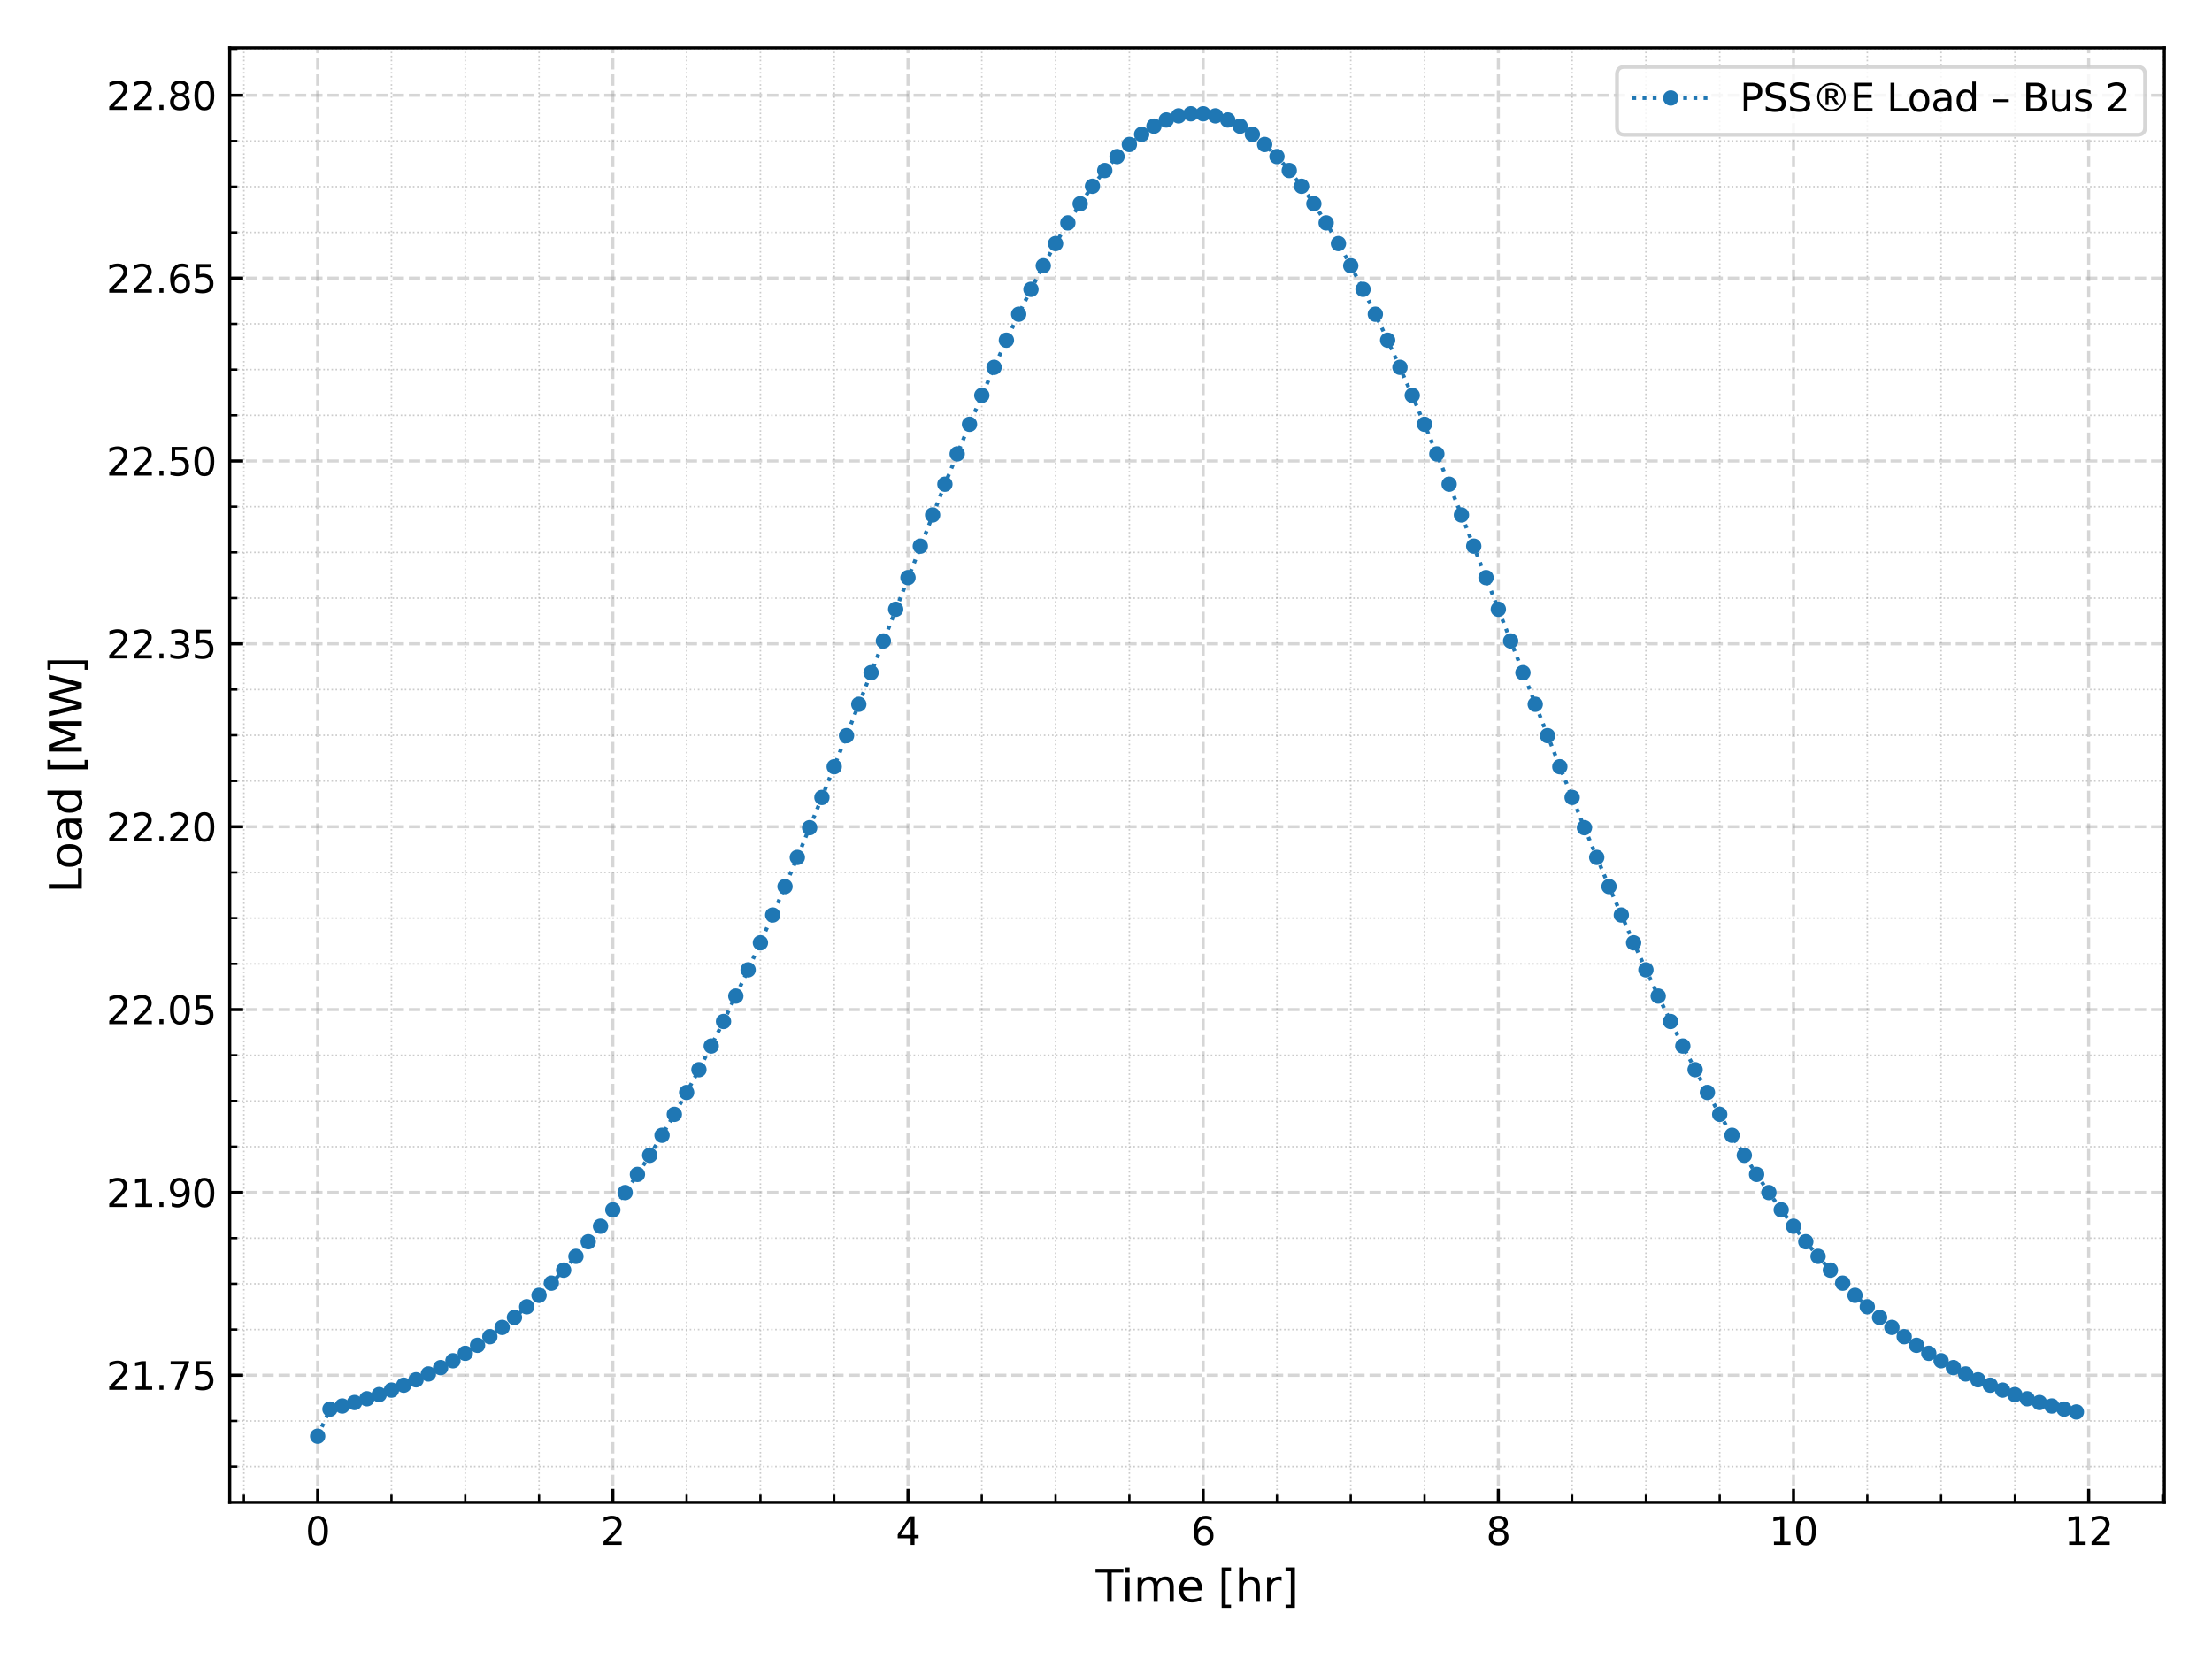 <?xml version="1.0" encoding="utf-8" standalone="no"?>
<!DOCTYPE svg PUBLIC "-//W3C//DTD SVG 1.1//EN"
  "http://www.w3.org/Graphics/SVG/1.1/DTD/svg11.dtd">
<svg xmlns:xlink="http://www.w3.org/1999/xlink" width="576pt" height="432pt" viewBox="0 0 576 432" xmlns="http://www.w3.org/2000/svg" version="1.1">
 <defs>
  <style type="text/css">*{stroke-linejoin: round; stroke-linecap: butt}</style>
 </defs>
 <g id="figure_1">
  <g id="patch_1">
   <path d="M 0 432 
L 576 432 
L 576 0 
L 0 0 
z
" style="fill: #ffffff"/>
  </g>
  <g id="axes_1">
   <g id="patch_2">
    <path d="M 59.82 391.2 
L 563.58 391.2 
L 563.58 12.42 
L 59.82 12.42 
z
" style="fill: #ffffff"/>
   </g>
   <g id="matplotlib.axis_1">
    <g id="xtick_1">
     <g id="line2d_1">
      <path d="M 82.718 391.2 
L 82.718 12.42 
" clip-path="url(#p88171bfd34)" style="fill: none; stroke-dasharray: 2.96,1.28; stroke-dashoffset: 0; stroke: #999999; stroke-opacity: 0.4; stroke-width: 0.8"/>
     </g>
     <g id="line2d_2">
      <defs>
       <path id="m25b48fe269" d="M 0 0 
L 0 -3.5 
" style="stroke: #000000; stroke-width: 0.8"/>
      </defs>
      <g>
       <use xlink:href="#m25b48fe269" x="82.718" y="391.2" style="stroke: #000000; stroke-width: 0.8"/>
      </g>
     </g>
     <g id="text_1">
      <!-- 0 -->
      <g transform="translate(79.537 402.298)scale(0.1 -0.1)">
       <defs>
        <path id="DejaVuSans-30" d="M 2034 4250 
Q 1547 4250 1301 3770 
Q 1056 3291 1056 2328 
Q 1056 1369 1301 889 
Q 1547 409 2034 409 
Q 2525 409 2770 889 
Q 3016 1369 3016 2328 
Q 3016 3291 2770 3770 
Q 2525 4250 2034 4250 
z
M 2034 4750 
Q 2819 4750 3233 4129 
Q 3647 3509 3647 2328 
Q 3647 1150 3233 529 
Q 2819 -91 2034 -91 
Q 1250 -91 836 529 
Q 422 1150 422 2328 
Q 422 3509 836 4129 
Q 1250 4750 2034 4750 
z
" transform="scale(0.016)"/>
       </defs>
       <use xlink:href="#DejaVuSans-30"/>
      </g>
     </g>
    </g>
    <g id="xtick_2">
     <g id="line2d_3">
      <path d="M 159.579 391.2 
L 159.579 12.42 
" clip-path="url(#p88171bfd34)" style="fill: none; stroke-dasharray: 2.96,1.28; stroke-dashoffset: 0; stroke: #999999; stroke-opacity: 0.4; stroke-width: 0.8"/>
     </g>
     <g id="line2d_4">
      <g>
       <use xlink:href="#m25b48fe269" x="159.579" y="391.2" style="stroke: #000000; stroke-width: 0.8"/>
      </g>
     </g>
     <g id="text_2">
      <!-- 2 -->
      <g transform="translate(156.398 402.298)scale(0.1 -0.1)">
       <defs>
        <path id="DejaVuSans-32" d="M 1228 531 
L 3431 531 
L 3431 0 
L 469 0 
L 469 531 
Q 828 903 1448 1529 
Q 2069 2156 2228 2338 
Q 2531 2678 2651 2914 
Q 2772 3150 2772 3378 
Q 2772 3750 2511 3984 
Q 2250 4219 1831 4219 
Q 1534 4219 1204 4116 
Q 875 4013 500 3803 
L 500 4441 
Q 881 4594 1212 4672 
Q 1544 4750 1819 4750 
Q 2544 4750 2975 4387 
Q 3406 4025 3406 3419 
Q 3406 3131 3298 2873 
Q 3191 2616 2906 2266 
Q 2828 2175 2409 1742 
Q 1991 1309 1228 531 
z
" transform="scale(0.016)"/>
       </defs>
       <use xlink:href="#DejaVuSans-32"/>
      </g>
     </g>
    </g>
    <g id="xtick_3">
     <g id="line2d_5">
      <path d="M 236.44 391.2 
L 236.44 12.42 
" clip-path="url(#p88171bfd34)" style="fill: none; stroke-dasharray: 2.96,1.28; stroke-dashoffset: 0; stroke: #999999; stroke-opacity: 0.4; stroke-width: 0.8"/>
     </g>
     <g id="line2d_6">
      <g>
       <use xlink:href="#m25b48fe269" x="236.44" y="391.2" style="stroke: #000000; stroke-width: 0.8"/>
      </g>
     </g>
     <g id="text_3">
      <!-- 4 -->
      <g transform="translate(233.259 402.298)scale(0.1 -0.1)">
       <defs>
        <path id="DejaVuSans-34" d="M 2419 4116 
L 825 1625 
L 2419 1625 
L 2419 4116 
z
M 2253 4666 
L 3047 4666 
L 3047 1625 
L 3713 1625 
L 3713 1100 
L 3047 1100 
L 3047 0 
L 2419 0 
L 2419 1100 
L 313 1100 
L 313 1709 
L 2253 4666 
z
" transform="scale(0.016)"/>
       </defs>
       <use xlink:href="#DejaVuSans-34"/>
      </g>
     </g>
    </g>
    <g id="xtick_4">
     <g id="line2d_7">
      <path d="M 313.301 391.2 
L 313.301 12.42 
" clip-path="url(#p88171bfd34)" style="fill: none; stroke-dasharray: 2.96,1.28; stroke-dashoffset: 0; stroke: #999999; stroke-opacity: 0.4; stroke-width: 0.8"/>
     </g>
     <g id="line2d_8">
      <g>
       <use xlink:href="#m25b48fe269" x="313.301" y="391.2" style="stroke: #000000; stroke-width: 0.8"/>
      </g>
     </g>
     <g id="text_4">
      <!-- 6 -->
      <g transform="translate(310.12 402.298)scale(0.1 -0.1)">
       <defs>
        <path id="DejaVuSans-36" d="M 2113 2584 
Q 1688 2584 1439 2293 
Q 1191 2003 1191 1497 
Q 1191 994 1439 701 
Q 1688 409 2113 409 
Q 2538 409 2786 701 
Q 3034 994 3034 1497 
Q 3034 2003 2786 2293 
Q 2538 2584 2113 2584 
z
M 3366 4563 
L 3366 3988 
Q 3128 4100 2886 4159 
Q 2644 4219 2406 4219 
Q 1781 4219 1451 3797 
Q 1122 3375 1075 2522 
Q 1259 2794 1537 2939 
Q 1816 3084 2150 3084 
Q 2853 3084 3261 2657 
Q 3669 2231 3669 1497 
Q 3669 778 3244 343 
Q 2819 -91 2113 -91 
Q 1303 -91 875 529 
Q 447 1150 447 2328 
Q 447 3434 972 4092 
Q 1497 4750 2381 4750 
Q 2619 4750 2861 4703 
Q 3103 4656 3366 4563 
z
" transform="scale(0.016)"/>
       </defs>
       <use xlink:href="#DejaVuSans-36"/>
      </g>
     </g>
    </g>
    <g id="xtick_5">
     <g id="line2d_9">
      <path d="M 390.162 391.2 
L 390.162 12.42 
" clip-path="url(#p88171bfd34)" style="fill: none; stroke-dasharray: 2.96,1.28; stroke-dashoffset: 0; stroke: #999999; stroke-opacity: 0.4; stroke-width: 0.8"/>
     </g>
     <g id="line2d_10">
      <g>
       <use xlink:href="#m25b48fe269" x="390.162" y="391.2" style="stroke: #000000; stroke-width: 0.8"/>
      </g>
     </g>
     <g id="text_5">
      <!-- 8 -->
      <g transform="translate(386.981 402.298)scale(0.1 -0.1)">
       <defs>
        <path id="DejaVuSans-38" d="M 2034 2216 
Q 1584 2216 1326 1975 
Q 1069 1734 1069 1313 
Q 1069 891 1326 650 
Q 1584 409 2034 409 
Q 2484 409 2743 651 
Q 3003 894 3003 1313 
Q 3003 1734 2745 1975 
Q 2488 2216 2034 2216 
z
M 1403 2484 
Q 997 2584 770 2862 
Q 544 3141 544 3541 
Q 544 4100 942 4425 
Q 1341 4750 2034 4750 
Q 2731 4750 3128 4425 
Q 3525 4100 3525 3541 
Q 3525 3141 3298 2862 
Q 3072 2584 2669 2484 
Q 3125 2378 3379 2068 
Q 3634 1759 3634 1313 
Q 3634 634 3220 271 
Q 2806 -91 2034 -91 
Q 1263 -91 848 271 
Q 434 634 434 1313 
Q 434 1759 690 2068 
Q 947 2378 1403 2484 
z
M 1172 3481 
Q 1172 3119 1398 2916 
Q 1625 2713 2034 2713 
Q 2441 2713 2670 2916 
Q 2900 3119 2900 3481 
Q 2900 3844 2670 4047 
Q 2441 4250 2034 4250 
Q 1625 4250 1398 4047 
Q 1172 3844 1172 3481 
z
" transform="scale(0.016)"/>
       </defs>
       <use xlink:href="#DejaVuSans-38"/>
      </g>
     </g>
    </g>
    <g id="xtick_6">
     <g id="line2d_11">
      <path d="M 467.023 391.2 
L 467.023 12.42 
" clip-path="url(#p88171bfd34)" style="fill: none; stroke-dasharray: 2.96,1.28; stroke-dashoffset: 0; stroke: #999999; stroke-opacity: 0.4; stroke-width: 0.8"/>
     </g>
     <g id="line2d_12">
      <g>
       <use xlink:href="#m25b48fe269" x="467.023" y="391.2" style="stroke: #000000; stroke-width: 0.8"/>
      </g>
     </g>
     <g id="text_6">
      <!-- 10 -->
      <g transform="translate(460.661 402.298)scale(0.1 -0.1)">
       <defs>
        <path id="DejaVuSans-31" d="M 794 531 
L 1825 531 
L 1825 4091 
L 703 3866 
L 703 4441 
L 1819 4666 
L 2450 4666 
L 2450 531 
L 3481 531 
L 3481 0 
L 794 0 
L 794 531 
z
" transform="scale(0.016)"/>
       </defs>
       <use xlink:href="#DejaVuSans-31"/>
       <use xlink:href="#DejaVuSans-30" x="63.623"/>
      </g>
     </g>
    </g>
    <g id="xtick_7">
     <g id="line2d_13">
      <path d="M 543.884 391.2 
L 543.884 12.42 
" clip-path="url(#p88171bfd34)" style="fill: none; stroke-dasharray: 2.96,1.28; stroke-dashoffset: 0; stroke: #999999; stroke-opacity: 0.4; stroke-width: 0.8"/>
     </g>
     <g id="line2d_14">
      <g>
       <use xlink:href="#m25b48fe269" x="543.884" y="391.2" style="stroke: #000000; stroke-width: 0.8"/>
      </g>
     </g>
     <g id="text_7">
      <!-- 12 -->
      <g transform="translate(537.522 402.298)scale(0.1 -0.1)">
       <use xlink:href="#DejaVuSans-31"/>
       <use xlink:href="#DejaVuSans-32" x="63.623"/>
      </g>
     </g>
    </g>
    <g id="xtick_8">
     <g id="line2d_15">
      <path d="M 63.503 391.2 
L 63.503 12.42 
" clip-path="url(#p88171bfd34)" style="fill: none; stroke-dasharray: 0.4,0.66; stroke-dashoffset: 0; stroke: #999999; stroke-opacity: 0.5; stroke-width: 0.4"/>
     </g>
     <g id="line2d_16">
      <defs>
       <path id="mb3b2e6fd00" d="M 0 0 
L 0 -2 
" style="stroke: #000000; stroke-width: 0.6"/>
      </defs>
      <g>
       <use xlink:href="#mb3b2e6fd00" x="63.503" y="391.2" style="stroke: #000000; stroke-width: 0.6"/>
      </g>
     </g>
    </g>
    <g id="xtick_9">
     <g id="line2d_17">
      <path d="M 101.933 391.2 
L 101.933 12.42 
" clip-path="url(#p88171bfd34)" style="fill: none; stroke-dasharray: 0.4,0.66; stroke-dashoffset: 0; stroke: #999999; stroke-opacity: 0.5; stroke-width: 0.4"/>
     </g>
     <g id="line2d_18">
      <g>
       <use xlink:href="#mb3b2e6fd00" x="101.933" y="391.2" style="stroke: #000000; stroke-width: 0.6"/>
      </g>
     </g>
    </g>
    <g id="xtick_10">
     <g id="line2d_19">
      <path d="M 121.149 391.2 
L 121.149 12.42 
" clip-path="url(#p88171bfd34)" style="fill: none; stroke-dasharray: 0.4,0.66; stroke-dashoffset: 0; stroke: #999999; stroke-opacity: 0.5; stroke-width: 0.4"/>
     </g>
     <g id="line2d_20">
      <g>
       <use xlink:href="#mb3b2e6fd00" x="121.149" y="391.2" style="stroke: #000000; stroke-width: 0.6"/>
      </g>
     </g>
    </g>
    <g id="xtick_11">
     <g id="line2d_21">
      <path d="M 140.364 391.2 
L 140.364 12.42 
" clip-path="url(#p88171bfd34)" style="fill: none; stroke-dasharray: 0.4,0.66; stroke-dashoffset: 0; stroke: #999999; stroke-opacity: 0.5; stroke-width: 0.4"/>
     </g>
     <g id="line2d_22">
      <g>
       <use xlink:href="#mb3b2e6fd00" x="140.364" y="391.2" style="stroke: #000000; stroke-width: 0.6"/>
      </g>
     </g>
    </g>
    <g id="xtick_12">
     <g id="line2d_23">
      <path d="M 178.794 391.2 
L 178.794 12.42 
" clip-path="url(#p88171bfd34)" style="fill: none; stroke-dasharray: 0.4,0.66; stroke-dashoffset: 0; stroke: #999999; stroke-opacity: 0.5; stroke-width: 0.4"/>
     </g>
     <g id="line2d_24">
      <g>
       <use xlink:href="#mb3b2e6fd00" x="178.794" y="391.2" style="stroke: #000000; stroke-width: 0.6"/>
      </g>
     </g>
    </g>
    <g id="xtick_13">
     <g id="line2d_25">
      <path d="M 198.01 391.2 
L 198.01 12.42 
" clip-path="url(#p88171bfd34)" style="fill: none; stroke-dasharray: 0.4,0.66; stroke-dashoffset: 0; stroke: #999999; stroke-opacity: 0.5; stroke-width: 0.4"/>
     </g>
     <g id="line2d_26">
      <g>
       <use xlink:href="#mb3b2e6fd00" x="198.01" y="391.2" style="stroke: #000000; stroke-width: 0.6"/>
      </g>
     </g>
    </g>
    <g id="xtick_14">
     <g id="line2d_27">
      <path d="M 217.225 391.2 
L 217.225 12.42 
" clip-path="url(#p88171bfd34)" style="fill: none; stroke-dasharray: 0.4,0.66; stroke-dashoffset: 0; stroke: #999999; stroke-opacity: 0.5; stroke-width: 0.4"/>
     </g>
     <g id="line2d_28">
      <g>
       <use xlink:href="#mb3b2e6fd00" x="217.225" y="391.2" style="stroke: #000000; stroke-width: 0.6"/>
      </g>
     </g>
    </g>
    <g id="xtick_15">
     <g id="line2d_29">
      <path d="M 255.655 391.2 
L 255.655 12.42 
" clip-path="url(#p88171bfd34)" style="fill: none; stroke-dasharray: 0.4,0.66; stroke-dashoffset: 0; stroke: #999999; stroke-opacity: 0.5; stroke-width: 0.4"/>
     </g>
     <g id="line2d_30">
      <g>
       <use xlink:href="#mb3b2e6fd00" x="255.655" y="391.2" style="stroke: #000000; stroke-width: 0.6"/>
      </g>
     </g>
    </g>
    <g id="xtick_16">
     <g id="line2d_31">
      <path d="M 274.871 391.2 
L 274.871 12.42 
" clip-path="url(#p88171bfd34)" style="fill: none; stroke-dasharray: 0.4,0.66; stroke-dashoffset: 0; stroke: #999999; stroke-opacity: 0.5; stroke-width: 0.4"/>
     </g>
     <g id="line2d_32">
      <g>
       <use xlink:href="#mb3b2e6fd00" x="274.871" y="391.2" style="stroke: #000000; stroke-width: 0.6"/>
      </g>
     </g>
    </g>
    <g id="xtick_17">
     <g id="line2d_33">
      <path d="M 294.086 391.2 
L 294.086 12.42 
" clip-path="url(#p88171bfd34)" style="fill: none; stroke-dasharray: 0.4,0.66; stroke-dashoffset: 0; stroke: #999999; stroke-opacity: 0.5; stroke-width: 0.4"/>
     </g>
     <g id="line2d_34">
      <g>
       <use xlink:href="#mb3b2e6fd00" x="294.086" y="391.2" style="stroke: #000000; stroke-width: 0.6"/>
      </g>
     </g>
    </g>
    <g id="xtick_18">
     <g id="line2d_35">
      <path d="M 332.517 391.2 
L 332.517 12.42 
" clip-path="url(#p88171bfd34)" style="fill: none; stroke-dasharray: 0.4,0.66; stroke-dashoffset: 0; stroke: #999999; stroke-opacity: 0.5; stroke-width: 0.4"/>
     </g>
     <g id="line2d_36">
      <g>
       <use xlink:href="#mb3b2e6fd00" x="332.517" y="391.2" style="stroke: #000000; stroke-width: 0.6"/>
      </g>
     </g>
    </g>
    <g id="xtick_19">
     <g id="line2d_37">
      <path d="M 351.732 391.2 
L 351.732 12.42 
" clip-path="url(#p88171bfd34)" style="fill: none; stroke-dasharray: 0.4,0.66; stroke-dashoffset: 0; stroke: #999999; stroke-opacity: 0.5; stroke-width: 0.4"/>
     </g>
     <g id="line2d_38">
      <g>
       <use xlink:href="#mb3b2e6fd00" x="351.732" y="391.2" style="stroke: #000000; stroke-width: 0.6"/>
      </g>
     </g>
    </g>
    <g id="xtick_20">
     <g id="line2d_39">
      <path d="M 370.947 391.2 
L 370.947 12.42 
" clip-path="url(#p88171bfd34)" style="fill: none; stroke-dasharray: 0.4,0.66; stroke-dashoffset: 0; stroke: #999999; stroke-opacity: 0.5; stroke-width: 0.4"/>
     </g>
     <g id="line2d_40">
      <g>
       <use xlink:href="#mb3b2e6fd00" x="370.947" y="391.2" style="stroke: #000000; stroke-width: 0.6"/>
      </g>
     </g>
    </g>
    <g id="xtick_21">
     <g id="line2d_41">
      <path d="M 409.378 391.2 
L 409.378 12.42 
" clip-path="url(#p88171bfd34)" style="fill: none; stroke-dasharray: 0.4,0.66; stroke-dashoffset: 0; stroke: #999999; stroke-opacity: 0.5; stroke-width: 0.4"/>
     </g>
     <g id="line2d_42">
      <g>
       <use xlink:href="#mb3b2e6fd00" x="409.378" y="391.2" style="stroke: #000000; stroke-width: 0.6"/>
      </g>
     </g>
    </g>
    <g id="xtick_22">
     <g id="line2d_43">
      <path d="M 428.593 391.2 
L 428.593 12.42 
" clip-path="url(#p88171bfd34)" style="fill: none; stroke-dasharray: 0.4,0.66; stroke-dashoffset: 0; stroke: #999999; stroke-opacity: 0.5; stroke-width: 0.4"/>
     </g>
     <g id="line2d_44">
      <g>
       <use xlink:href="#mb3b2e6fd00" x="428.593" y="391.2" style="stroke: #000000; stroke-width: 0.6"/>
      </g>
     </g>
    </g>
    <g id="xtick_23">
     <g id="line2d_45">
      <path d="M 447.808 391.2 
L 447.808 12.42 
" clip-path="url(#p88171bfd34)" style="fill: none; stroke-dasharray: 0.4,0.66; stroke-dashoffset: 0; stroke: #999999; stroke-opacity: 0.5; stroke-width: 0.4"/>
     </g>
     <g id="line2d_46">
      <g>
       <use xlink:href="#mb3b2e6fd00" x="447.808" y="391.2" style="stroke: #000000; stroke-width: 0.6"/>
      </g>
     </g>
    </g>
    <g id="xtick_24">
     <g id="line2d_47">
      <path d="M 486.239 391.2 
L 486.239 12.42 
" clip-path="url(#p88171bfd34)" style="fill: none; stroke-dasharray: 0.4,0.66; stroke-dashoffset: 0; stroke: #999999; stroke-opacity: 0.5; stroke-width: 0.4"/>
     </g>
     <g id="line2d_48">
      <g>
       <use xlink:href="#mb3b2e6fd00" x="486.239" y="391.2" style="stroke: #000000; stroke-width: 0.6"/>
      </g>
     </g>
    </g>
    <g id="xtick_25">
     <g id="line2d_49">
      <path d="M 505.454 391.2 
L 505.454 12.42 
" clip-path="url(#p88171bfd34)" style="fill: none; stroke-dasharray: 0.4,0.66; stroke-dashoffset: 0; stroke: #999999; stroke-opacity: 0.5; stroke-width: 0.4"/>
     </g>
     <g id="line2d_50">
      <g>
       <use xlink:href="#mb3b2e6fd00" x="505.454" y="391.2" style="stroke: #000000; stroke-width: 0.6"/>
      </g>
     </g>
    </g>
    <g id="xtick_26">
     <g id="line2d_51">
      <path d="M 524.669 391.2 
L 524.669 12.42 
" clip-path="url(#p88171bfd34)" style="fill: none; stroke-dasharray: 0.4,0.66; stroke-dashoffset: 0; stroke: #999999; stroke-opacity: 0.5; stroke-width: 0.4"/>
     </g>
     <g id="line2d_52">
      <g>
       <use xlink:href="#mb3b2e6fd00" x="524.669" y="391.2" style="stroke: #000000; stroke-width: 0.6"/>
      </g>
     </g>
    </g>
    <g id="xtick_27">
     <g id="line2d_53">
      <path d="M 563.1 391.2 
L 563.1 12.42 
" clip-path="url(#p88171bfd34)" style="fill: none; stroke-dasharray: 0.4,0.66; stroke-dashoffset: 0; stroke: #999999; stroke-opacity: 0.5; stroke-width: 0.4"/>
     </g>
     <g id="line2d_54">
      <g>
       <use xlink:href="#mb3b2e6fd00" x="563.1" y="391.2" style="stroke: #000000; stroke-width: 0.6"/>
      </g>
     </g>
    </g>
    <g id="text_8">
     <!-- Time [hr] -->
     <g transform="translate(285.309 417.116)scale(0.115 -0.115)">
      <defs>
       <path id="DejaVuSans-54" d="M -19 4666 
L 3928 4666 
L 3928 4134 
L 2272 4134 
L 2272 0 
L 1638 0 
L 1638 4134 
L -19 4134 
L -19 4666 
z
" transform="scale(0.016)"/>
       <path id="DejaVuSans-69" d="M 603 3500 
L 1178 3500 
L 1178 0 
L 603 0 
L 603 3500 
z
M 603 4863 
L 1178 4863 
L 1178 4134 
L 603 4134 
L 603 4863 
z
" transform="scale(0.016)"/>
       <path id="DejaVuSans-6d" d="M 3328 2828 
Q 3544 3216 3844 3400 
Q 4144 3584 4550 3584 
Q 5097 3584 5394 3201 
Q 5691 2819 5691 2113 
L 5691 0 
L 5113 0 
L 5113 2094 
Q 5113 2597 4934 2840 
Q 4756 3084 4391 3084 
Q 3944 3084 3684 2787 
Q 3425 2491 3425 1978 
L 3425 0 
L 2847 0 
L 2847 2094 
Q 2847 2600 2669 2842 
Q 2491 3084 2119 3084 
Q 1678 3084 1418 2786 
Q 1159 2488 1159 1978 
L 1159 0 
L 581 0 
L 581 3500 
L 1159 3500 
L 1159 2956 
Q 1356 3278 1631 3431 
Q 1906 3584 2284 3584 
Q 2666 3584 2933 3390 
Q 3200 3197 3328 2828 
z
" transform="scale(0.016)"/>
       <path id="DejaVuSans-65" d="M 3597 1894 
L 3597 1613 
L 953 1613 
Q 991 1019 1311 708 
Q 1631 397 2203 397 
Q 2534 397 2845 478 
Q 3156 559 3463 722 
L 3463 178 
Q 3153 47 2828 -22 
Q 2503 -91 2169 -91 
Q 1331 -91 842 396 
Q 353 884 353 1716 
Q 353 2575 817 3079 
Q 1281 3584 2069 3584 
Q 2775 3584 3186 3129 
Q 3597 2675 3597 1894 
z
M 3022 2063 
Q 3016 2534 2758 2815 
Q 2500 3097 2075 3097 
Q 1594 3097 1305 2825 
Q 1016 2553 972 2059 
L 3022 2063 
z
" transform="scale(0.016)"/>
       <path id="DejaVuSans-20" transform="scale(0.016)"/>
       <path id="DejaVuSans-5b" d="M 550 4863 
L 1875 4863 
L 1875 4416 
L 1125 4416 
L 1125 -397 
L 1875 -397 
L 1875 -844 
L 550 -844 
L 550 4863 
z
" transform="scale(0.016)"/>
       <path id="DejaVuSans-68" d="M 3513 2113 
L 3513 0 
L 2938 0 
L 2938 2094 
Q 2938 2591 2744 2837 
Q 2550 3084 2163 3084 
Q 1697 3084 1428 2787 
Q 1159 2491 1159 1978 
L 1159 0 
L 581 0 
L 581 4863 
L 1159 4863 
L 1159 2956 
Q 1366 3272 1645 3428 
Q 1925 3584 2291 3584 
Q 2894 3584 3203 3211 
Q 3513 2838 3513 2113 
z
" transform="scale(0.016)"/>
       <path id="DejaVuSans-72" d="M 2631 2963 
Q 2534 3019 2420 3045 
Q 2306 3072 2169 3072 
Q 1681 3072 1420 2755 
Q 1159 2438 1159 1844 
L 1159 0 
L 581 0 
L 581 3500 
L 1159 3500 
L 1159 2956 
Q 1341 3275 1631 3429 
Q 1922 3584 2338 3584 
Q 2397 3584 2469 3576 
Q 2541 3569 2628 3553 
L 2631 2963 
z
" transform="scale(0.016)"/>
       <path id="DejaVuSans-5d" d="M 1947 4863 
L 1947 -844 
L 622 -844 
L 622 -397 
L 1369 -397 
L 1369 4416 
L 622 4416 
L 622 4863 
L 1947 4863 
z
" transform="scale(0.016)"/>
      </defs>
      <use xlink:href="#DejaVuSans-54"/>
      <use xlink:href="#DejaVuSans-69" x="57.959"/>
      <use xlink:href="#DejaVuSans-6d" x="85.742"/>
      <use xlink:href="#DejaVuSans-65" x="183.154"/>
      <use xlink:href="#DejaVuSans-20" x="244.678"/>
      <use xlink:href="#DejaVuSans-5b" x="276.465"/>
      <use xlink:href="#DejaVuSans-68" x="315.479"/>
      <use xlink:href="#DejaVuSans-72" x="378.857"/>
      <use xlink:href="#DejaVuSans-5d" x="419.971"/>
     </g>
    </g>
   </g>
   <g id="matplotlib.axis_2">
    <g id="ytick_1">
     <g id="line2d_55">
      <path d="M 59.82 358.111 
L 563.58 358.111 
" clip-path="url(#p88171bfd34)" style="fill: none; stroke-dasharray: 2.96,1.28; stroke-dashoffset: 0; stroke: #999999; stroke-opacity: 0.4; stroke-width: 0.8"/>
     </g>
     <g id="line2d_56">
      <defs>
       <path id="m548a995d4a" d="M 0 0 
L 3.5 0 
" style="stroke: #000000; stroke-width: 0.8"/>
      </defs>
      <g>
       <use xlink:href="#m548a995d4a" x="59.82" y="358.111" style="stroke: #000000; stroke-width: 0.8"/>
      </g>
     </g>
     <g id="text_9">
      <!-- 21.75 -->
      <g transform="translate(27.692 361.911)scale(0.1 -0.1)">
       <defs>
        <path id="DejaVuSans-2e" d="M 684 794 
L 1344 794 
L 1344 0 
L 684 0 
L 684 794 
z
" transform="scale(0.016)"/>
        <path id="DejaVuSans-37" d="M 525 4666 
L 3525 4666 
L 3525 4397 
L 1831 0 
L 1172 0 
L 2766 4134 
L 525 4134 
L 525 4666 
z
" transform="scale(0.016)"/>
        <path id="DejaVuSans-35" d="M 691 4666 
L 3169 4666 
L 3169 4134 
L 1269 4134 
L 1269 2991 
Q 1406 3038 1543 3061 
Q 1681 3084 1819 3084 
Q 2600 3084 3056 2656 
Q 3513 2228 3513 1497 
Q 3513 744 3044 326 
Q 2575 -91 1722 -91 
Q 1428 -91 1123 -41 
Q 819 9 494 109 
L 494 744 
Q 775 591 1075 516 
Q 1375 441 1709 441 
Q 2250 441 2565 725 
Q 2881 1009 2881 1497 
Q 2881 1984 2565 2268 
Q 2250 2553 1709 2553 
Q 1456 2553 1204 2497 
Q 953 2441 691 2322 
L 691 4666 
z
" transform="scale(0.016)"/>
       </defs>
       <use xlink:href="#DejaVuSans-32"/>
       <use xlink:href="#DejaVuSans-31" x="63.623"/>
       <use xlink:href="#DejaVuSans-2e" x="127.246"/>
       <use xlink:href="#DejaVuSans-37" x="159.033"/>
       <use xlink:href="#DejaVuSans-35" x="222.656"/>
      </g>
     </g>
    </g>
    <g id="ytick_2">
     <g id="line2d_57">
      <path d="M 59.82 310.497 
L 563.58 310.497 
" clip-path="url(#p88171bfd34)" style="fill: none; stroke-dasharray: 2.96,1.28; stroke-dashoffset: 0; stroke: #999999; stroke-opacity: 0.4; stroke-width: 0.8"/>
     </g>
     <g id="line2d_58">
      <g>
       <use xlink:href="#m548a995d4a" x="59.82" y="310.497" style="stroke: #000000; stroke-width: 0.8"/>
      </g>
     </g>
     <g id="text_10">
      <!-- 21.90 -->
      <g transform="translate(27.692 314.296)scale(0.1 -0.1)">
       <defs>
        <path id="DejaVuSans-39" d="M 703 97 
L 703 672 
Q 941 559 1184 500 
Q 1428 441 1663 441 
Q 2288 441 2617 861 
Q 2947 1281 2994 2138 
Q 2813 1869 2534 1725 
Q 2256 1581 1919 1581 
Q 1219 1581 811 2004 
Q 403 2428 403 3163 
Q 403 3881 828 4315 
Q 1253 4750 1959 4750 
Q 2769 4750 3195 4129 
Q 3622 3509 3622 2328 
Q 3622 1225 3098 567 
Q 2575 -91 1691 -91 
Q 1453 -91 1209 -44 
Q 966 3 703 97 
z
M 1959 2075 
Q 2384 2075 2632 2365 
Q 2881 2656 2881 3163 
Q 2881 3666 2632 3958 
Q 2384 4250 1959 4250 
Q 1534 4250 1286 3958 
Q 1038 3666 1038 3163 
Q 1038 2656 1286 2365 
Q 1534 2075 1959 2075 
z
" transform="scale(0.016)"/>
       </defs>
       <use xlink:href="#DejaVuSans-32"/>
       <use xlink:href="#DejaVuSans-31" x="63.623"/>
       <use xlink:href="#DejaVuSans-2e" x="127.246"/>
       <use xlink:href="#DejaVuSans-39" x="159.033"/>
       <use xlink:href="#DejaVuSans-30" x="222.656"/>
      </g>
     </g>
    </g>
    <g id="ytick_3">
     <g id="line2d_59">
      <path d="M 59.82 262.882 
L 563.58 262.882 
" clip-path="url(#p88171bfd34)" style="fill: none; stroke-dasharray: 2.96,1.28; stroke-dashoffset: 0; stroke: #999999; stroke-opacity: 0.4; stroke-width: 0.8"/>
     </g>
     <g id="line2d_60">
      <g>
       <use xlink:href="#m548a995d4a" x="59.82" y="262.882" style="stroke: #000000; stroke-width: 0.8"/>
      </g>
     </g>
     <g id="text_11">
      <!-- 22.05 -->
      <g transform="translate(27.692 266.681)scale(0.1 -0.1)">
       <use xlink:href="#DejaVuSans-32"/>
       <use xlink:href="#DejaVuSans-32" x="63.623"/>
       <use xlink:href="#DejaVuSans-2e" x="127.246"/>
       <use xlink:href="#DejaVuSans-30" x="159.033"/>
       <use xlink:href="#DejaVuSans-35" x="222.656"/>
      </g>
     </g>
    </g>
    <g id="ytick_4">
     <g id="line2d_61">
      <path d="M 59.82 215.267 
L 563.58 215.267 
" clip-path="url(#p88171bfd34)" style="fill: none; stroke-dasharray: 2.96,1.28; stroke-dashoffset: 0; stroke: #999999; stroke-opacity: 0.4; stroke-width: 0.8"/>
     </g>
     <g id="line2d_62">
      <g>
       <use xlink:href="#m548a995d4a" x="59.82" y="215.267" style="stroke: #000000; stroke-width: 0.8"/>
      </g>
     </g>
     <g id="text_12">
      <!-- 22.20 -->
      <g transform="translate(27.692 219.067)scale(0.1 -0.1)">
       <use xlink:href="#DejaVuSans-32"/>
       <use xlink:href="#DejaVuSans-32" x="63.623"/>
       <use xlink:href="#DejaVuSans-2e" x="127.246"/>
       <use xlink:href="#DejaVuSans-32" x="159.033"/>
       <use xlink:href="#DejaVuSans-30" x="222.656"/>
      </g>
     </g>
    </g>
    <g id="ytick_5">
     <g id="line2d_63">
      <path d="M 59.82 167.653 
L 563.58 167.653 
" clip-path="url(#p88171bfd34)" style="fill: none; stroke-dasharray: 2.96,1.28; stroke-dashoffset: 0; stroke: #999999; stroke-opacity: 0.4; stroke-width: 0.8"/>
     </g>
     <g id="line2d_64">
      <g>
       <use xlink:href="#m548a995d4a" x="59.82" y="167.653" style="stroke: #000000; stroke-width: 0.8"/>
      </g>
     </g>
     <g id="text_13">
      <!-- 22.35 -->
      <g transform="translate(27.692 171.452)scale(0.1 -0.1)">
       <defs>
        <path id="DejaVuSans-33" d="M 2597 2516 
Q 3050 2419 3304 2112 
Q 3559 1806 3559 1356 
Q 3559 666 3084 287 
Q 2609 -91 1734 -91 
Q 1441 -91 1130 -33 
Q 819 25 488 141 
L 488 750 
Q 750 597 1062 519 
Q 1375 441 1716 441 
Q 2309 441 2620 675 
Q 2931 909 2931 1356 
Q 2931 1769 2642 2001 
Q 2353 2234 1838 2234 
L 1294 2234 
L 1294 2753 
L 1863 2753 
Q 2328 2753 2575 2939 
Q 2822 3125 2822 3475 
Q 2822 3834 2567 4026 
Q 2313 4219 1838 4219 
Q 1578 4219 1281 4162 
Q 984 4106 628 3988 
L 628 4550 
Q 988 4650 1302 4700 
Q 1616 4750 1894 4750 
Q 2613 4750 3031 4423 
Q 3450 4097 3450 3541 
Q 3450 3153 3228 2886 
Q 3006 2619 2597 2516 
z
" transform="scale(0.016)"/>
       </defs>
       <use xlink:href="#DejaVuSans-32"/>
       <use xlink:href="#DejaVuSans-32" x="63.623"/>
       <use xlink:href="#DejaVuSans-2e" x="127.246"/>
       <use xlink:href="#DejaVuSans-33" x="159.033"/>
       <use xlink:href="#DejaVuSans-35" x="222.656"/>
      </g>
     </g>
    </g>
    <g id="ytick_6">
     <g id="line2d_65">
      <path d="M 59.82 120.038 
L 563.58 120.038 
" clip-path="url(#p88171bfd34)" style="fill: none; stroke-dasharray: 2.96,1.28; stroke-dashoffset: 0; stroke: #999999; stroke-opacity: 0.4; stroke-width: 0.8"/>
     </g>
     <g id="line2d_66">
      <g>
       <use xlink:href="#m548a995d4a" x="59.82" y="120.038" style="stroke: #000000; stroke-width: 0.8"/>
      </g>
     </g>
     <g id="text_14">
      <!-- 22.50 -->
      <g transform="translate(27.692 123.837)scale(0.1 -0.1)">
       <use xlink:href="#DejaVuSans-32"/>
       <use xlink:href="#DejaVuSans-32" x="63.623"/>
       <use xlink:href="#DejaVuSans-2e" x="127.246"/>
       <use xlink:href="#DejaVuSans-35" x="159.033"/>
       <use xlink:href="#DejaVuSans-30" x="222.656"/>
      </g>
     </g>
    </g>
    <g id="ytick_7">
     <g id="line2d_67">
      <path d="M 59.82 72.423 
L 563.58 72.423 
" clip-path="url(#p88171bfd34)" style="fill: none; stroke-dasharray: 2.96,1.28; stroke-dashoffset: 0; stroke: #999999; stroke-opacity: 0.4; stroke-width: 0.8"/>
     </g>
     <g id="line2d_68">
      <g>
       <use xlink:href="#m548a995d4a" x="59.82" y="72.423" style="stroke: #000000; stroke-width: 0.8"/>
      </g>
     </g>
     <g id="text_15">
      <!-- 22.65 -->
      <g transform="translate(27.692 76.223)scale(0.1 -0.1)">
       <use xlink:href="#DejaVuSans-32"/>
       <use xlink:href="#DejaVuSans-32" x="63.623"/>
       <use xlink:href="#DejaVuSans-2e" x="127.246"/>
       <use xlink:href="#DejaVuSans-36" x="159.033"/>
       <use xlink:href="#DejaVuSans-35" x="222.656"/>
      </g>
     </g>
    </g>
    <g id="ytick_8">
     <g id="line2d_69">
      <path d="M 59.82 24.809 
L 563.58 24.809 
" clip-path="url(#p88171bfd34)" style="fill: none; stroke-dasharray: 2.96,1.28; stroke-dashoffset: 0; stroke: #999999; stroke-opacity: 0.4; stroke-width: 0.8"/>
     </g>
     <g id="line2d_70">
      <g>
       <use xlink:href="#m548a995d4a" x="59.82" y="24.809" style="stroke: #000000; stroke-width: 0.8"/>
      </g>
     </g>
     <g id="text_16">
      <!-- 22.80 -->
      <g transform="translate(27.692 28.608)scale(0.1 -0.1)">
       <use xlink:href="#DejaVuSans-32"/>
       <use xlink:href="#DejaVuSans-32" x="63.623"/>
       <use xlink:href="#DejaVuSans-2e" x="127.246"/>
       <use xlink:href="#DejaVuSans-38" x="159.033"/>
       <use xlink:href="#DejaVuSans-30" x="222.656"/>
      </g>
     </g>
    </g>
    <g id="ytick_9">
     <g id="line2d_71">
      <path d="M 59.82 381.919 
L 563.58 381.919 
" clip-path="url(#p88171bfd34)" style="fill: none; stroke-dasharray: 0.4,0.66; stroke-dashoffset: 0; stroke: #999999; stroke-opacity: 0.5; stroke-width: 0.4"/>
     </g>
     <g id="line2d_72">
      <defs>
       <path id="m0efde4f948" d="M 0 0 
L 2 0 
" style="stroke: #000000; stroke-width: 0.6"/>
      </defs>
      <g>
       <use xlink:href="#m0efde4f948" x="59.82" y="381.919" style="stroke: #000000; stroke-width: 0.6"/>
      </g>
     </g>
    </g>
    <g id="ytick_10">
     <g id="line2d_73">
      <path d="M 59.82 370.015 
L 563.58 370.015 
" clip-path="url(#p88171bfd34)" style="fill: none; stroke-dasharray: 0.4,0.66; stroke-dashoffset: 0; stroke: #999999; stroke-opacity: 0.5; stroke-width: 0.4"/>
     </g>
     <g id="line2d_74">
      <g>
       <use xlink:href="#m0efde4f948" x="59.82" y="370.015" style="stroke: #000000; stroke-width: 0.6"/>
      </g>
     </g>
    </g>
    <g id="ytick_11">
     <g id="line2d_75">
      <path d="M 59.82 346.208 
L 563.58 346.208 
" clip-path="url(#p88171bfd34)" style="fill: none; stroke-dasharray: 0.4,0.66; stroke-dashoffset: 0; stroke: #999999; stroke-opacity: 0.5; stroke-width: 0.4"/>
     </g>
     <g id="line2d_76">
      <g>
       <use xlink:href="#m0efde4f948" x="59.82" y="346.208" style="stroke: #000000; stroke-width: 0.6"/>
      </g>
     </g>
    </g>
    <g id="ytick_12">
     <g id="line2d_77">
      <path d="M 59.82 334.304 
L 563.58 334.304 
" clip-path="url(#p88171bfd34)" style="fill: none; stroke-dasharray: 0.4,0.66; stroke-dashoffset: 0; stroke: #999999; stroke-opacity: 0.5; stroke-width: 0.4"/>
     </g>
     <g id="line2d_78">
      <g>
       <use xlink:href="#m0efde4f948" x="59.82" y="334.304" style="stroke: #000000; stroke-width: 0.6"/>
      </g>
     </g>
    </g>
    <g id="ytick_13">
     <g id="line2d_79">
      <path d="M 59.82 322.4 
L 563.58 322.4 
" clip-path="url(#p88171bfd34)" style="fill: none; stroke-dasharray: 0.4,0.66; stroke-dashoffset: 0; stroke: #999999; stroke-opacity: 0.5; stroke-width: 0.4"/>
     </g>
     <g id="line2d_80">
      <g>
       <use xlink:href="#m0efde4f948" x="59.82" y="322.4" style="stroke: #000000; stroke-width: 0.6"/>
      </g>
     </g>
    </g>
    <g id="ytick_14">
     <g id="line2d_81">
      <path d="M 59.82 298.593 
L 563.58 298.593 
" clip-path="url(#p88171bfd34)" style="fill: none; stroke-dasharray: 0.4,0.66; stroke-dashoffset: 0; stroke: #999999; stroke-opacity: 0.5; stroke-width: 0.4"/>
     </g>
     <g id="line2d_82">
      <g>
       <use xlink:href="#m0efde4f948" x="59.82" y="298.593" style="stroke: #000000; stroke-width: 0.6"/>
      </g>
     </g>
    </g>
    <g id="ytick_15">
     <g id="line2d_83">
      <path d="M 59.82 286.689 
L 563.58 286.689 
" clip-path="url(#p88171bfd34)" style="fill: none; stroke-dasharray: 0.4,0.66; stroke-dashoffset: 0; stroke: #999999; stroke-opacity: 0.5; stroke-width: 0.4"/>
     </g>
     <g id="line2d_84">
      <g>
       <use xlink:href="#m0efde4f948" x="59.82" y="286.689" style="stroke: #000000; stroke-width: 0.6"/>
      </g>
     </g>
    </g>
    <g id="ytick_16">
     <g id="line2d_85">
      <path d="M 59.82 274.786 
L 563.58 274.786 
" clip-path="url(#p88171bfd34)" style="fill: none; stroke-dasharray: 0.4,0.66; stroke-dashoffset: 0; stroke: #999999; stroke-opacity: 0.5; stroke-width: 0.4"/>
     </g>
     <g id="line2d_86">
      <g>
       <use xlink:href="#m0efde4f948" x="59.82" y="274.786" style="stroke: #000000; stroke-width: 0.6"/>
      </g>
     </g>
    </g>
    <g id="ytick_17">
     <g id="line2d_87">
      <path d="M 59.82 250.978 
L 563.58 250.978 
" clip-path="url(#p88171bfd34)" style="fill: none; stroke-dasharray: 0.4,0.66; stroke-dashoffset: 0; stroke: #999999; stroke-opacity: 0.5; stroke-width: 0.4"/>
     </g>
     <g id="line2d_88">
      <g>
       <use xlink:href="#m0efde4f948" x="59.82" y="250.978" style="stroke: #000000; stroke-width: 0.6"/>
      </g>
     </g>
    </g>
    <g id="ytick_18">
     <g id="line2d_89">
      <path d="M 59.82 239.075 
L 563.58 239.075 
" clip-path="url(#p88171bfd34)" style="fill: none; stroke-dasharray: 0.4,0.66; stroke-dashoffset: 0; stroke: #999999; stroke-opacity: 0.5; stroke-width: 0.4"/>
     </g>
     <g id="line2d_90">
      <g>
       <use xlink:href="#m0efde4f948" x="59.82" y="239.075" style="stroke: #000000; stroke-width: 0.6"/>
      </g>
     </g>
    </g>
    <g id="ytick_19">
     <g id="line2d_91">
      <path d="M 59.82 227.171 
L 563.58 227.171 
" clip-path="url(#p88171bfd34)" style="fill: none; stroke-dasharray: 0.4,0.66; stroke-dashoffset: 0; stroke: #999999; stroke-opacity: 0.5; stroke-width: 0.4"/>
     </g>
     <g id="line2d_92">
      <g>
       <use xlink:href="#m0efde4f948" x="59.82" y="227.171" style="stroke: #000000; stroke-width: 0.6"/>
      </g>
     </g>
    </g>
    <g id="ytick_20">
     <g id="line2d_93">
      <path d="M 59.82 203.364 
L 563.58 203.364 
" clip-path="url(#p88171bfd34)" style="fill: none; stroke-dasharray: 0.4,0.66; stroke-dashoffset: 0; stroke: #999999; stroke-opacity: 0.5; stroke-width: 0.4"/>
     </g>
     <g id="line2d_94">
      <g>
       <use xlink:href="#m0efde4f948" x="59.82" y="203.364" style="stroke: #000000; stroke-width: 0.6"/>
      </g>
     </g>
    </g>
    <g id="ytick_21">
     <g id="line2d_95">
      <path d="M 59.82 191.46 
L 563.58 191.46 
" clip-path="url(#p88171bfd34)" style="fill: none; stroke-dasharray: 0.4,0.66; stroke-dashoffset: 0; stroke: #999999; stroke-opacity: 0.5; stroke-width: 0.4"/>
     </g>
     <g id="line2d_96">
      <g>
       <use xlink:href="#m0efde4f948" x="59.82" y="191.46" style="stroke: #000000; stroke-width: 0.6"/>
      </g>
     </g>
    </g>
    <g id="ytick_22">
     <g id="line2d_97">
      <path d="M 59.82 179.556 
L 563.58 179.556 
" clip-path="url(#p88171bfd34)" style="fill: none; stroke-dasharray: 0.4,0.66; stroke-dashoffset: 0; stroke: #999999; stroke-opacity: 0.5; stroke-width: 0.4"/>
     </g>
     <g id="line2d_98">
      <g>
       <use xlink:href="#m0efde4f948" x="59.82" y="179.556" style="stroke: #000000; stroke-width: 0.6"/>
      </g>
     </g>
    </g>
    <g id="ytick_23">
     <g id="line2d_99">
      <path d="M 59.82 155.749 
L 563.58 155.749 
" clip-path="url(#p88171bfd34)" style="fill: none; stroke-dasharray: 0.4,0.66; stroke-dashoffset: 0; stroke: #999999; stroke-opacity: 0.5; stroke-width: 0.4"/>
     </g>
     <g id="line2d_100">
      <g>
       <use xlink:href="#m0efde4f948" x="59.82" y="155.749" style="stroke: #000000; stroke-width: 0.6"/>
      </g>
     </g>
    </g>
    <g id="ytick_24">
     <g id="line2d_101">
      <path d="M 59.82 143.845 
L 563.58 143.845 
" clip-path="url(#p88171bfd34)" style="fill: none; stroke-dasharray: 0.4,0.66; stroke-dashoffset: 0; stroke: #999999; stroke-opacity: 0.5; stroke-width: 0.4"/>
     </g>
     <g id="line2d_102">
      <g>
       <use xlink:href="#m0efde4f948" x="59.82" y="143.845" style="stroke: #000000; stroke-width: 0.6"/>
      </g>
     </g>
    </g>
    <g id="ytick_25">
     <g id="line2d_103">
      <path d="M 59.82 131.942 
L 563.58 131.942 
" clip-path="url(#p88171bfd34)" style="fill: none; stroke-dasharray: 0.4,0.66; stroke-dashoffset: 0; stroke: #999999; stroke-opacity: 0.5; stroke-width: 0.4"/>
     </g>
     <g id="line2d_104">
      <g>
       <use xlink:href="#m0efde4f948" x="59.82" y="131.942" style="stroke: #000000; stroke-width: 0.6"/>
      </g>
     </g>
    </g>
    <g id="ytick_26">
     <g id="line2d_105">
      <path d="M 59.82 108.134 
L 563.58 108.134 
" clip-path="url(#p88171bfd34)" style="fill: none; stroke-dasharray: 0.4,0.66; stroke-dashoffset: 0; stroke: #999999; stroke-opacity: 0.5; stroke-width: 0.4"/>
     </g>
     <g id="line2d_106">
      <g>
       <use xlink:href="#m0efde4f948" x="59.82" y="108.134" style="stroke: #000000; stroke-width: 0.6"/>
      </g>
     </g>
    </g>
    <g id="ytick_27">
     <g id="line2d_107">
      <path d="M 59.82 96.231 
L 563.58 96.231 
" clip-path="url(#p88171bfd34)" style="fill: none; stroke-dasharray: 0.4,0.66; stroke-dashoffset: 0; stroke: #999999; stroke-opacity: 0.5; stroke-width: 0.4"/>
     </g>
     <g id="line2d_108">
      <g>
       <use xlink:href="#m0efde4f948" x="59.82" y="96.231" style="stroke: #000000; stroke-width: 0.6"/>
      </g>
     </g>
    </g>
    <g id="ytick_28">
     <g id="line2d_109">
      <path d="M 59.82 84.327 
L 563.58 84.327 
" clip-path="url(#p88171bfd34)" style="fill: none; stroke-dasharray: 0.4,0.66; stroke-dashoffset: 0; stroke: #999999; stroke-opacity: 0.5; stroke-width: 0.4"/>
     </g>
     <g id="line2d_110">
      <g>
       <use xlink:href="#m0efde4f948" x="59.82" y="84.327" style="stroke: #000000; stroke-width: 0.6"/>
      </g>
     </g>
    </g>
    <g id="ytick_29">
     <g id="line2d_111">
      <path d="M 59.82 60.52 
L 563.58 60.52 
" clip-path="url(#p88171bfd34)" style="fill: none; stroke-dasharray: 0.4,0.66; stroke-dashoffset: 0; stroke: #999999; stroke-opacity: 0.5; stroke-width: 0.4"/>
     </g>
     <g id="line2d_112">
      <g>
       <use xlink:href="#m0efde4f948" x="59.82" y="60.52" style="stroke: #000000; stroke-width: 0.6"/>
      </g>
     </g>
    </g>
    <g id="ytick_30">
     <g id="line2d_113">
      <path d="M 59.82 48.616 
L 563.58 48.616 
" clip-path="url(#p88171bfd34)" style="fill: none; stroke-dasharray: 0.4,0.66; stroke-dashoffset: 0; stroke: #999999; stroke-opacity: 0.5; stroke-width: 0.4"/>
     </g>
     <g id="line2d_114">
      <g>
       <use xlink:href="#m0efde4f948" x="59.82" y="48.616" style="stroke: #000000; stroke-width: 0.6"/>
      </g>
     </g>
    </g>
    <g id="ytick_31">
     <g id="line2d_115">
      <path d="M 59.82 36.712 
L 563.58 36.712 
" clip-path="url(#p88171bfd34)" style="fill: none; stroke-dasharray: 0.4,0.66; stroke-dashoffset: 0; stroke: #999999; stroke-opacity: 0.5; stroke-width: 0.4"/>
     </g>
     <g id="line2d_116">
      <g>
       <use xlink:href="#m0efde4f948" x="59.82" y="36.712" style="stroke: #000000; stroke-width: 0.6"/>
      </g>
     </g>
    </g>
    <g id="ytick_32">
     <g id="line2d_117">
      <path d="M 59.82 12.905 
L 563.58 12.905 
" clip-path="url(#p88171bfd34)" style="fill: none; stroke-dasharray: 0.4,0.66; stroke-dashoffset: 0; stroke: #999999; stroke-opacity: 0.5; stroke-width: 0.4"/>
     </g>
     <g id="line2d_118">
      <g>
       <use xlink:href="#m0efde4f948" x="59.82" y="12.905" style="stroke: #000000; stroke-width: 0.6"/>
      </g>
     </g>
    </g>
    <g id="text_17">
     <!-- Load [MW] -->
     <g transform="translate(21.3 232.566)rotate(-90)scale(0.115 -0.115)">
      <defs>
       <path id="DejaVuSans-4c" d="M 628 4666 
L 1259 4666 
L 1259 531 
L 3531 531 
L 3531 0 
L 628 0 
L 628 4666 
z
" transform="scale(0.016)"/>
       <path id="DejaVuSans-6f" d="M 1959 3097 
Q 1497 3097 1228 2736 
Q 959 2375 959 1747 
Q 959 1119 1226 758 
Q 1494 397 1959 397 
Q 2419 397 2687 759 
Q 2956 1122 2956 1747 
Q 2956 2369 2687 2733 
Q 2419 3097 1959 3097 
z
M 1959 3584 
Q 2709 3584 3137 3096 
Q 3566 2609 3566 1747 
Q 3566 888 3137 398 
Q 2709 -91 1959 -91 
Q 1206 -91 779 398 
Q 353 888 353 1747 
Q 353 2609 779 3096 
Q 1206 3584 1959 3584 
z
" transform="scale(0.016)"/>
       <path id="DejaVuSans-61" d="M 2194 1759 
Q 1497 1759 1228 1600 
Q 959 1441 959 1056 
Q 959 750 1161 570 
Q 1363 391 1709 391 
Q 2188 391 2477 730 
Q 2766 1069 2766 1631 
L 2766 1759 
L 2194 1759 
z
M 3341 1997 
L 3341 0 
L 2766 0 
L 2766 531 
Q 2569 213 2275 61 
Q 1981 -91 1556 -91 
Q 1019 -91 701 211 
Q 384 513 384 1019 
Q 384 1609 779 1909 
Q 1175 2209 1959 2209 
L 2766 2209 
L 2766 2266 
Q 2766 2663 2505 2880 
Q 2244 3097 1772 3097 
Q 1472 3097 1187 3025 
Q 903 2953 641 2809 
L 641 3341 
Q 956 3463 1253 3523 
Q 1550 3584 1831 3584 
Q 2591 3584 2966 3190 
Q 3341 2797 3341 1997 
z
" transform="scale(0.016)"/>
       <path id="DejaVuSans-64" d="M 2906 2969 
L 2906 4863 
L 3481 4863 
L 3481 0 
L 2906 0 
L 2906 525 
Q 2725 213 2448 61 
Q 2172 -91 1784 -91 
Q 1150 -91 751 415 
Q 353 922 353 1747 
Q 353 2572 751 3078 
Q 1150 3584 1784 3584 
Q 2172 3584 2448 3432 
Q 2725 3281 2906 2969 
z
M 947 1747 
Q 947 1113 1208 752 
Q 1469 391 1925 391 
Q 2381 391 2643 752 
Q 2906 1113 2906 1747 
Q 2906 2381 2643 2742 
Q 2381 3103 1925 3103 
Q 1469 3103 1208 2742 
Q 947 2381 947 1747 
z
" transform="scale(0.016)"/>
       <path id="DejaVuSans-4d" d="M 628 4666 
L 1569 4666 
L 2759 1491 
L 3956 4666 
L 4897 4666 
L 4897 0 
L 4281 0 
L 4281 4097 
L 3078 897 
L 2444 897 
L 1241 4097 
L 1241 0 
L 628 0 
L 628 4666 
z
" transform="scale(0.016)"/>
       <path id="DejaVuSans-57" d="M 213 4666 
L 850 4666 
L 1831 722 
L 2809 4666 
L 3519 4666 
L 4500 722 
L 5478 4666 
L 6119 4666 
L 4947 0 
L 4153 0 
L 3169 4050 
L 2175 0 
L 1381 0 
L 213 4666 
z
" transform="scale(0.016)"/>
      </defs>
      <use xlink:href="#DejaVuSans-4c"/>
      <use xlink:href="#DejaVuSans-6f" x="53.963"/>
      <use xlink:href="#DejaVuSans-61" x="115.145"/>
      <use xlink:href="#DejaVuSans-64" x="176.424"/>
      <use xlink:href="#DejaVuSans-20" x="239.9"/>
      <use xlink:href="#DejaVuSans-5b" x="271.688"/>
      <use xlink:href="#DejaVuSans-4d" x="310.701"/>
      <use xlink:href="#DejaVuSans-57" x="396.98"/>
      <use xlink:href="#DejaVuSans-5d" x="495.857"/>
     </g>
    </g>
   </g>
   <g id="line2d_119">
    <path d="M 82.718 373.983 
L 85.921 366.933 
L 92.326 365.22 
L 98.731 363.159 
L 105.136 360.697 
L 108.339 359.297 
L 111.541 357.776 
L 114.744 356.124 
L 117.946 354.336 
L 121.149 352.401 
L 124.351 350.314 
L 127.554 348.065 
L 130.756 345.647 
L 133.959 343.052 
L 137.161 340.272 
L 140.364 337.3 
L 143.566 334.127 
L 146.769 330.749 
L 149.972 327.157 
L 153.174 323.346 
L 156.377 319.31 
L 159.579 315.045 
L 162.782 310.547 
L 165.984 305.813 
L 169.187 300.839 
L 172.389 295.625 
L 175.592 290.171 
L 178.794 284.478 
L 181.997 278.547 
L 188.402 265.989 
L 194.807 252.54 
L 201.212 238.269 
L 207.617 223.267 
L 214.022 207.651 
L 223.63 183.393 
L 246.048 126.083 
L 252.453 110.483 
L 258.858 95.648 
L 262.061 88.591 
L 265.263 81.813 
L 268.466 75.342 
L 271.668 69.204 
L 274.871 63.427 
L 278.073 58.035 
L 281.276 53.052 
L 284.478 48.5 
L 287.681 44.399 
L 290.883 40.769 
L 294.086 37.626 
L 297.289 34.984 
L 300.491 32.855 
L 303.694 31.25 
L 306.896 30.176 
L 310.099 29.637 
L 313.301 29.637 
L 316.504 30.176 
L 319.706 31.25 
L 322.909 32.855 
L 326.111 34.984 
L 329.314 37.626 
L 332.517 40.769 
L 335.719 44.399 
L 338.922 48.5 
L 342.124 53.052 
L 345.327 58.035 
L 348.529 63.427 
L 351.732 69.204 
L 354.934 75.342 
L 358.137 81.813 
L 361.339 88.591 
L 367.745 102.955 
L 374.15 118.202 
L 380.555 134.097 
L 390.162 158.65 
L 406.175 199.657 
L 412.58 215.528 
L 418.985 230.853 
L 425.39 245.502 
L 431.795 259.372 
L 438.2 272.382 
L 444.606 284.478 
L 447.808 290.171 
L 451.011 295.625 
L 454.213 300.839 
L 457.416 305.813 
L 460.618 310.547 
L 463.821 315.045 
L 467.023 319.31 
L 470.226 323.346 
L 473.428 327.157 
L 476.631 330.749 
L 479.834 334.127 
L 483.036 337.3 
L 486.239 340.272 
L 489.441 343.052 
L 492.644 345.647 
L 495.846 348.065 
L 499.049 350.314 
L 502.251 352.401 
L 505.454 354.336 
L 508.656 356.124 
L 511.859 357.776 
L 518.264 360.697 
L 524.669 363.159 
L 531.074 365.22 
L 537.479 366.933 
L 540.682 367.675 
L 540.682 367.675 
" clip-path="url(#p88171bfd34)" style="fill: none; stroke-dasharray: 1,1.65; stroke-dashoffset: 0; stroke: #1f77b4"/>
    <defs>
     <path id="meccb5341ad" d="M 0 1.5 
C 0.398 1.5 0.779 1.342 1.061 1.061 
C 1.342 0.779 1.5 0.398 1.5 0 
C 1.5 -0.398 1.342 -0.779 1.061 -1.061 
C 0.779 -1.342 0.398 -1.5 0 -1.5 
C -0.398 -1.5 -0.779 -1.342 -1.061 -1.061 
C -1.342 -0.779 -1.5 -0.398 -1.5 0 
C -1.5 0.398 -1.342 0.779 -1.061 1.061 
C -0.779 1.342 -0.398 1.5 0 1.5 
z
" style="stroke: #1f77b4"/>
    </defs>
    <g clip-path="url(#p88171bfd34)">
     <use xlink:href="#meccb5341ad" x="82.718" y="373.983" style="fill: #1f77b4; stroke: #1f77b4"/>
     <use xlink:href="#meccb5341ad" x="85.921" y="366.933" style="fill: #1f77b4; stroke: #1f77b4"/>
     <use xlink:href="#meccb5341ad" x="89.123" y="366.117" style="fill: #1f77b4; stroke: #1f77b4"/>
     <use xlink:href="#meccb5341ad" x="92.326" y="365.22" style="fill: #1f77b4; stroke: #1f77b4"/>
     <use xlink:href="#meccb5341ad" x="95.528" y="364.237" style="fill: #1f77b4; stroke: #1f77b4"/>
     <use xlink:href="#meccb5341ad" x="98.731" y="363.159" style="fill: #1f77b4; stroke: #1f77b4"/>
     <use xlink:href="#meccb5341ad" x="101.933" y="361.982" style="fill: #1f77b4; stroke: #1f77b4"/>
     <use xlink:href="#meccb5341ad" x="105.136" y="360.697" style="fill: #1f77b4; stroke: #1f77b4"/>
     <use xlink:href="#meccb5341ad" x="108.339" y="359.297" style="fill: #1f77b4; stroke: #1f77b4"/>
     <use xlink:href="#meccb5341ad" x="111.541" y="357.776" style="fill: #1f77b4; stroke: #1f77b4"/>
     <use xlink:href="#meccb5341ad" x="114.744" y="356.124" style="fill: #1f77b4; stroke: #1f77b4"/>
     <use xlink:href="#meccb5341ad" x="117.946" y="354.336" style="fill: #1f77b4; stroke: #1f77b4"/>
     <use xlink:href="#meccb5341ad" x="121.149" y="352.401" style="fill: #1f77b4; stroke: #1f77b4"/>
     <use xlink:href="#meccb5341ad" x="124.351" y="350.314" style="fill: #1f77b4; stroke: #1f77b4"/>
     <use xlink:href="#meccb5341ad" x="127.554" y="348.065" style="fill: #1f77b4; stroke: #1f77b4"/>
     <use xlink:href="#meccb5341ad" x="130.756" y="345.647" style="fill: #1f77b4; stroke: #1f77b4"/>
     <use xlink:href="#meccb5341ad" x="133.959" y="343.052" style="fill: #1f77b4; stroke: #1f77b4"/>
     <use xlink:href="#meccb5341ad" x="137.161" y="340.272" style="fill: #1f77b4; stroke: #1f77b4"/>
     <use xlink:href="#meccb5341ad" x="140.364" y="337.3" style="fill: #1f77b4; stroke: #1f77b4"/>
     <use xlink:href="#meccb5341ad" x="143.566" y="334.127" style="fill: #1f77b4; stroke: #1f77b4"/>
     <use xlink:href="#meccb5341ad" x="146.769" y="330.749" style="fill: #1f77b4; stroke: #1f77b4"/>
     <use xlink:href="#meccb5341ad" x="149.972" y="327.157" style="fill: #1f77b4; stroke: #1f77b4"/>
     <use xlink:href="#meccb5341ad" x="153.174" y="323.346" style="fill: #1f77b4; stroke: #1f77b4"/>
     <use xlink:href="#meccb5341ad" x="156.377" y="319.31" style="fill: #1f77b4; stroke: #1f77b4"/>
     <use xlink:href="#meccb5341ad" x="159.579" y="315.045" style="fill: #1f77b4; stroke: #1f77b4"/>
     <use xlink:href="#meccb5341ad" x="162.782" y="310.547" style="fill: #1f77b4; stroke: #1f77b4"/>
     <use xlink:href="#meccb5341ad" x="165.984" y="305.813" style="fill: #1f77b4; stroke: #1f77b4"/>
     <use xlink:href="#meccb5341ad" x="169.187" y="300.839" style="fill: #1f77b4; stroke: #1f77b4"/>
     <use xlink:href="#meccb5341ad" x="172.389" y="295.625" style="fill: #1f77b4; stroke: #1f77b4"/>
     <use xlink:href="#meccb5341ad" x="175.592" y="290.171" style="fill: #1f77b4; stroke: #1f77b4"/>
     <use xlink:href="#meccb5341ad" x="178.794" y="284.478" style="fill: #1f77b4; stroke: #1f77b4"/>
     <use xlink:href="#meccb5341ad" x="181.997" y="278.547" style="fill: #1f77b4; stroke: #1f77b4"/>
     <use xlink:href="#meccb5341ad" x="185.2" y="272.382" style="fill: #1f77b4; stroke: #1f77b4"/>
     <use xlink:href="#meccb5341ad" x="188.402" y="265.989" style="fill: #1f77b4; stroke: #1f77b4"/>
     <use xlink:href="#meccb5341ad" x="191.605" y="259.372" style="fill: #1f77b4; stroke: #1f77b4"/>
     <use xlink:href="#meccb5341ad" x="194.807" y="252.54" style="fill: #1f77b4; stroke: #1f77b4"/>
     <use xlink:href="#meccb5341ad" x="198.01" y="245.502" style="fill: #1f77b4; stroke: #1f77b4"/>
     <use xlink:href="#meccb5341ad" x="201.212" y="238.269" style="fill: #1f77b4; stroke: #1f77b4"/>
     <use xlink:href="#meccb5341ad" x="204.415" y="230.853" style="fill: #1f77b4; stroke: #1f77b4"/>
     <use xlink:href="#meccb5341ad" x="207.617" y="223.267" style="fill: #1f77b4; stroke: #1f77b4"/>
     <use xlink:href="#meccb5341ad" x="210.82" y="215.528" style="fill: #1f77b4; stroke: #1f77b4"/>
     <use xlink:href="#meccb5341ad" x="214.022" y="207.651" style="fill: #1f77b4; stroke: #1f77b4"/>
     <use xlink:href="#meccb5341ad" x="217.225" y="199.657" style="fill: #1f77b4; stroke: #1f77b4"/>
     <use xlink:href="#meccb5341ad" x="220.428" y="191.563" style="fill: #1f77b4; stroke: #1f77b4"/>
     <use xlink:href="#meccb5341ad" x="223.63" y="183.393" style="fill: #1f77b4; stroke: #1f77b4"/>
     <use xlink:href="#meccb5341ad" x="226.833" y="175.167" style="fill: #1f77b4; stroke: #1f77b4"/>
     <use xlink:href="#meccb5341ad" x="230.035" y="166.911" style="fill: #1f77b4; stroke: #1f77b4"/>
     <use xlink:href="#meccb5341ad" x="233.238" y="158.65" style="fill: #1f77b4; stroke: #1f77b4"/>
     <use xlink:href="#meccb5341ad" x="236.44" y="150.409" style="fill: #1f77b4; stroke: #1f77b4"/>
     <use xlink:href="#meccb5341ad" x="239.643" y="142.215" style="fill: #1f77b4; stroke: #1f77b4"/>
     <use xlink:href="#meccb5341ad" x="242.845" y="134.097" style="fill: #1f77b4; stroke: #1f77b4"/>
     <use xlink:href="#meccb5341ad" x="246.048" y="126.083" style="fill: #1f77b4; stroke: #1f77b4"/>
     <use xlink:href="#meccb5341ad" x="249.25" y="118.202" style="fill: #1f77b4; stroke: #1f77b4"/>
     <use xlink:href="#meccb5341ad" x="252.453" y="110.483" style="fill: #1f77b4; stroke: #1f77b4"/>
     <use xlink:href="#meccb5341ad" x="255.655" y="102.955" style="fill: #1f77b4; stroke: #1f77b4"/>
     <use xlink:href="#meccb5341ad" x="258.858" y="95.648" style="fill: #1f77b4; stroke: #1f77b4"/>
     <use xlink:href="#meccb5341ad" x="262.061" y="88.591" style="fill: #1f77b4; stroke: #1f77b4"/>
     <use xlink:href="#meccb5341ad" x="265.263" y="81.813" style="fill: #1f77b4; stroke: #1f77b4"/>
     <use xlink:href="#meccb5341ad" x="268.466" y="75.342" style="fill: #1f77b4; stroke: #1f77b4"/>
     <use xlink:href="#meccb5341ad" x="271.668" y="69.204" style="fill: #1f77b4; stroke: #1f77b4"/>
     <use xlink:href="#meccb5341ad" x="274.871" y="63.427" style="fill: #1f77b4; stroke: #1f77b4"/>
     <use xlink:href="#meccb5341ad" x="278.073" y="58.035" style="fill: #1f77b4; stroke: #1f77b4"/>
     <use xlink:href="#meccb5341ad" x="281.276" y="53.052" style="fill: #1f77b4; stroke: #1f77b4"/>
     <use xlink:href="#meccb5341ad" x="284.478" y="48.5" style="fill: #1f77b4; stroke: #1f77b4"/>
     <use xlink:href="#meccb5341ad" x="287.681" y="44.399" style="fill: #1f77b4; stroke: #1f77b4"/>
     <use xlink:href="#meccb5341ad" x="290.883" y="40.769" style="fill: #1f77b4; stroke: #1f77b4"/>
     <use xlink:href="#meccb5341ad" x="294.086" y="37.626" style="fill: #1f77b4; stroke: #1f77b4"/>
     <use xlink:href="#meccb5341ad" x="297.289" y="34.984" style="fill: #1f77b4; stroke: #1f77b4"/>
     <use xlink:href="#meccb5341ad" x="300.491" y="32.855" style="fill: #1f77b4; stroke: #1f77b4"/>
     <use xlink:href="#meccb5341ad" x="303.694" y="31.25" style="fill: #1f77b4; stroke: #1f77b4"/>
     <use xlink:href="#meccb5341ad" x="306.896" y="30.176" style="fill: #1f77b4; stroke: #1f77b4"/>
     <use xlink:href="#meccb5341ad" x="310.099" y="29.637" style="fill: #1f77b4; stroke: #1f77b4"/>
     <use xlink:href="#meccb5341ad" x="313.301" y="29.637" style="fill: #1f77b4; stroke: #1f77b4"/>
     <use xlink:href="#meccb5341ad" x="316.504" y="30.176" style="fill: #1f77b4; stroke: #1f77b4"/>
     <use xlink:href="#meccb5341ad" x="319.706" y="31.25" style="fill: #1f77b4; stroke: #1f77b4"/>
     <use xlink:href="#meccb5341ad" x="322.909" y="32.855" style="fill: #1f77b4; stroke: #1f77b4"/>
     <use xlink:href="#meccb5341ad" x="326.111" y="34.984" style="fill: #1f77b4; stroke: #1f77b4"/>
     <use xlink:href="#meccb5341ad" x="329.314" y="37.626" style="fill: #1f77b4; stroke: #1f77b4"/>
     <use xlink:href="#meccb5341ad" x="332.517" y="40.769" style="fill: #1f77b4; stroke: #1f77b4"/>
     <use xlink:href="#meccb5341ad" x="335.719" y="44.399" style="fill: #1f77b4; stroke: #1f77b4"/>
     <use xlink:href="#meccb5341ad" x="338.922" y="48.5" style="fill: #1f77b4; stroke: #1f77b4"/>
     <use xlink:href="#meccb5341ad" x="342.124" y="53.052" style="fill: #1f77b4; stroke: #1f77b4"/>
     <use xlink:href="#meccb5341ad" x="345.327" y="58.035" style="fill: #1f77b4; stroke: #1f77b4"/>
     <use xlink:href="#meccb5341ad" x="348.529" y="63.427" style="fill: #1f77b4; stroke: #1f77b4"/>
     <use xlink:href="#meccb5341ad" x="351.732" y="69.204" style="fill: #1f77b4; stroke: #1f77b4"/>
     <use xlink:href="#meccb5341ad" x="354.934" y="75.342" style="fill: #1f77b4; stroke: #1f77b4"/>
     <use xlink:href="#meccb5341ad" x="358.137" y="81.813" style="fill: #1f77b4; stroke: #1f77b4"/>
     <use xlink:href="#meccb5341ad" x="361.339" y="88.591" style="fill: #1f77b4; stroke: #1f77b4"/>
     <use xlink:href="#meccb5341ad" x="364.542" y="95.648" style="fill: #1f77b4; stroke: #1f77b4"/>
     <use xlink:href="#meccb5341ad" x="367.745" y="102.955" style="fill: #1f77b4; stroke: #1f77b4"/>
     <use xlink:href="#meccb5341ad" x="370.947" y="110.483" style="fill: #1f77b4; stroke: #1f77b4"/>
     <use xlink:href="#meccb5341ad" x="374.15" y="118.202" style="fill: #1f77b4; stroke: #1f77b4"/>
     <use xlink:href="#meccb5341ad" x="377.352" y="126.083" style="fill: #1f77b4; stroke: #1f77b4"/>
     <use xlink:href="#meccb5341ad" x="380.555" y="134.097" style="fill: #1f77b4; stroke: #1f77b4"/>
     <use xlink:href="#meccb5341ad" x="383.757" y="142.215" style="fill: #1f77b4; stroke: #1f77b4"/>
     <use xlink:href="#meccb5341ad" x="386.96" y="150.409" style="fill: #1f77b4; stroke: #1f77b4"/>
     <use xlink:href="#meccb5341ad" x="390.162" y="158.65" style="fill: #1f77b4; stroke: #1f77b4"/>
     <use xlink:href="#meccb5341ad" x="393.365" y="166.911" style="fill: #1f77b4; stroke: #1f77b4"/>
     <use xlink:href="#meccb5341ad" x="396.567" y="175.167" style="fill: #1f77b4; stroke: #1f77b4"/>
     <use xlink:href="#meccb5341ad" x="399.77" y="183.393" style="fill: #1f77b4; stroke: #1f77b4"/>
     <use xlink:href="#meccb5341ad" x="402.972" y="191.563" style="fill: #1f77b4; stroke: #1f77b4"/>
     <use xlink:href="#meccb5341ad" x="406.175" y="199.657" style="fill: #1f77b4; stroke: #1f77b4"/>
     <use xlink:href="#meccb5341ad" x="409.378" y="207.651" style="fill: #1f77b4; stroke: #1f77b4"/>
     <use xlink:href="#meccb5341ad" x="412.58" y="215.528" style="fill: #1f77b4; stroke: #1f77b4"/>
     <use xlink:href="#meccb5341ad" x="415.783" y="223.267" style="fill: #1f77b4; stroke: #1f77b4"/>
     <use xlink:href="#meccb5341ad" x="418.985" y="230.853" style="fill: #1f77b4; stroke: #1f77b4"/>
     <use xlink:href="#meccb5341ad" x="422.188" y="238.269" style="fill: #1f77b4; stroke: #1f77b4"/>
     <use xlink:href="#meccb5341ad" x="425.39" y="245.502" style="fill: #1f77b4; stroke: #1f77b4"/>
     <use xlink:href="#meccb5341ad" x="428.593" y="252.54" style="fill: #1f77b4; stroke: #1f77b4"/>
     <use xlink:href="#meccb5341ad" x="431.795" y="259.372" style="fill: #1f77b4; stroke: #1f77b4"/>
     <use xlink:href="#meccb5341ad" x="434.998" y="265.989" style="fill: #1f77b4; stroke: #1f77b4"/>
     <use xlink:href="#meccb5341ad" x="438.2" y="272.382" style="fill: #1f77b4; stroke: #1f77b4"/>
     <use xlink:href="#meccb5341ad" x="441.403" y="278.547" style="fill: #1f77b4; stroke: #1f77b4"/>
     <use xlink:href="#meccb5341ad" x="444.606" y="284.478" style="fill: #1f77b4; stroke: #1f77b4"/>
     <use xlink:href="#meccb5341ad" x="447.808" y="290.171" style="fill: #1f77b4; stroke: #1f77b4"/>
     <use xlink:href="#meccb5341ad" x="451.011" y="295.625" style="fill: #1f77b4; stroke: #1f77b4"/>
     <use xlink:href="#meccb5341ad" x="454.213" y="300.839" style="fill: #1f77b4; stroke: #1f77b4"/>
     <use xlink:href="#meccb5341ad" x="457.416" y="305.813" style="fill: #1f77b4; stroke: #1f77b4"/>
     <use xlink:href="#meccb5341ad" x="460.618" y="310.547" style="fill: #1f77b4; stroke: #1f77b4"/>
     <use xlink:href="#meccb5341ad" x="463.821" y="315.045" style="fill: #1f77b4; stroke: #1f77b4"/>
     <use xlink:href="#meccb5341ad" x="467.023" y="319.31" style="fill: #1f77b4; stroke: #1f77b4"/>
     <use xlink:href="#meccb5341ad" x="470.226" y="323.346" style="fill: #1f77b4; stroke: #1f77b4"/>
     <use xlink:href="#meccb5341ad" x="473.428" y="327.157" style="fill: #1f77b4; stroke: #1f77b4"/>
     <use xlink:href="#meccb5341ad" x="476.631" y="330.749" style="fill: #1f77b4; stroke: #1f77b4"/>
     <use xlink:href="#meccb5341ad" x="479.834" y="334.127" style="fill: #1f77b4; stroke: #1f77b4"/>
     <use xlink:href="#meccb5341ad" x="483.036" y="337.3" style="fill: #1f77b4; stroke: #1f77b4"/>
     <use xlink:href="#meccb5341ad" x="486.239" y="340.272" style="fill: #1f77b4; stroke: #1f77b4"/>
     <use xlink:href="#meccb5341ad" x="489.441" y="343.052" style="fill: #1f77b4; stroke: #1f77b4"/>
     <use xlink:href="#meccb5341ad" x="492.644" y="345.647" style="fill: #1f77b4; stroke: #1f77b4"/>
     <use xlink:href="#meccb5341ad" x="495.846" y="348.065" style="fill: #1f77b4; stroke: #1f77b4"/>
     <use xlink:href="#meccb5341ad" x="499.049" y="350.314" style="fill: #1f77b4; stroke: #1f77b4"/>
     <use xlink:href="#meccb5341ad" x="502.251" y="352.401" style="fill: #1f77b4; stroke: #1f77b4"/>
     <use xlink:href="#meccb5341ad" x="505.454" y="354.336" style="fill: #1f77b4; stroke: #1f77b4"/>
     <use xlink:href="#meccb5341ad" x="508.656" y="356.124" style="fill: #1f77b4; stroke: #1f77b4"/>
     <use xlink:href="#meccb5341ad" x="511.859" y="357.776" style="fill: #1f77b4; stroke: #1f77b4"/>
     <use xlink:href="#meccb5341ad" x="515.061" y="359.297" style="fill: #1f77b4; stroke: #1f77b4"/>
     <use xlink:href="#meccb5341ad" x="518.264" y="360.697" style="fill: #1f77b4; stroke: #1f77b4"/>
     <use xlink:href="#meccb5341ad" x="521.467" y="361.982" style="fill: #1f77b4; stroke: #1f77b4"/>
     <use xlink:href="#meccb5341ad" x="524.669" y="363.159" style="fill: #1f77b4; stroke: #1f77b4"/>
     <use xlink:href="#meccb5341ad" x="527.872" y="364.237" style="fill: #1f77b4; stroke: #1f77b4"/>
     <use xlink:href="#meccb5341ad" x="531.074" y="365.22" style="fill: #1f77b4; stroke: #1f77b4"/>
     <use xlink:href="#meccb5341ad" x="534.277" y="366.117" style="fill: #1f77b4; stroke: #1f77b4"/>
     <use xlink:href="#meccb5341ad" x="537.479" y="366.933" style="fill: #1f77b4; stroke: #1f77b4"/>
     <use xlink:href="#meccb5341ad" x="540.682" y="367.675" style="fill: #1f77b4; stroke: #1f77b4"/>
    </g>
   </g>
   <g id="patch_3">
    <path d="M 59.82 391.2 
L 59.82 12.42 
" style="fill: none; stroke: #000000; stroke-width: 0.8; stroke-linejoin: miter; stroke-linecap: square"/>
   </g>
   <g id="patch_4">
    <path d="M 563.58 391.2 
L 563.58 12.42 
" style="fill: none; stroke: #000000; stroke-width: 0.8; stroke-linejoin: miter; stroke-linecap: square"/>
   </g>
   <g id="patch_5">
    <path d="M 59.82 391.2 
L 563.58 391.2 
" style="fill: none; stroke: #000000; stroke-width: 0.8; stroke-linejoin: miter; stroke-linecap: square"/>
   </g>
   <g id="patch_6">
    <path d="M 59.82 12.42 
L 563.58 12.42 
" style="fill: none; stroke: #000000; stroke-width: 0.8; stroke-linejoin: miter; stroke-linecap: square"/>
   </g>
   <g id="legend_1">
    <g id="patch_7">
     <path d="M 423.06 35.098 
L 556.58 35.098 
Q 558.58 35.098 558.58 33.098 
L 558.58 19.42 
Q 558.58 17.42 556.58 17.42 
L 423.06 17.42 
Q 421.06 17.42 421.06 19.42 
L 421.06 33.098 
Q 421.06 35.098 423.06 35.098 
z
" style="fill: #ffffff; opacity: 0.8; stroke: #cccccc; stroke-linejoin: miter"/>
    </g>
    <g id="line2d_120">
     <path d="M 425.06 25.518 
L 435.06 25.518 
L 445.06 25.518 
" style="fill: none; stroke-dasharray: 1,1.65; stroke-dashoffset: 0; stroke: #1f77b4"/>
     <g>
      <use xlink:href="#meccb5341ad" x="435.06" y="25.518" style="fill: #1f77b4; stroke: #1f77b4"/>
     </g>
    </g>
    <g id="text_18">
     <!-- PSS®E Load – Bus 2 -->
     <g transform="translate(453.06 29.018)scale(0.1 -0.1)">
      <defs>
       <path id="DejaVuSans-50" d="M 1259 4147 
L 1259 2394 
L 2053 2394 
Q 2494 2394 2734 2622 
Q 2975 2850 2975 3272 
Q 2975 3691 2734 3919 
Q 2494 4147 2053 4147 
L 1259 4147 
z
M 628 4666 
L 2053 4666 
Q 2838 4666 3239 4311 
Q 3641 3956 3641 3272 
Q 3641 2581 3239 2228 
Q 2838 1875 2053 1875 
L 1259 1875 
L 1259 0 
L 628 0 
L 628 4666 
z
" transform="scale(0.016)"/>
       <path id="DejaVuSans-53" d="M 3425 4513 
L 3425 3897 
Q 3066 4069 2747 4153 
Q 2428 4238 2131 4238 
Q 1616 4238 1336 4038 
Q 1056 3838 1056 3469 
Q 1056 3159 1242 3001 
Q 1428 2844 1947 2747 
L 2328 2669 
Q 3034 2534 3370 2195 
Q 3706 1856 3706 1288 
Q 3706 609 3251 259 
Q 2797 -91 1919 -91 
Q 1588 -91 1214 -16 
Q 841 59 441 206 
L 441 856 
Q 825 641 1194 531 
Q 1563 422 1919 422 
Q 2459 422 2753 634 
Q 3047 847 3047 1241 
Q 3047 1584 2836 1778 
Q 2625 1972 2144 2069 
L 1759 2144 
Q 1053 2284 737 2584 
Q 422 2884 422 3419 
Q 422 4038 858 4394 
Q 1294 4750 2059 4750 
Q 2388 4750 2728 4690 
Q 3069 4631 3425 4513 
z
" transform="scale(0.016)"/>
       <path id="DejaVuSans-ae" d="M 3200 4319 
Q 2791 4319 2437 4172 
Q 2084 4025 1791 3731 
Q 1497 3438 1347 3080 
Q 1197 2722 1197 2316 
Q 1197 1913 1347 1558 
Q 1497 1203 1791 909 
Q 2084 616 2437 467 
Q 2791 319 3200 319 
Q 3613 319 3967 467 
Q 4322 616 4616 909 
Q 4906 1200 5051 1553 
Q 5197 1906 5197 2316 
Q 5197 2731 5050 3086 
Q 4903 3441 4616 3731 
Q 4322 4025 3967 4172 
Q 3613 4319 3200 4319 
z
M 3200 4641 
Q 3675 4641 4086 4469 
Q 4497 4297 4838 3956 
Q 5178 3616 5347 3206 
Q 5516 2797 5516 2316 
Q 5516 1841 5347 1433 
Q 5178 1025 4838 684 
Q 4497 344 4086 172 
Q 3675 0 3200 0 
Q 2725 0 2314 172 
Q 1903 344 1563 684 
Q 1222 1025 1053 1433 
Q 884 1841 884 2316 
Q 884 2797 1053 3206 
Q 1222 3616 1563 3956 
Q 1903 4297 2314 4469 
Q 2725 4641 3200 4641 
z
M 3116 3347 
L 2731 3347 
L 2731 2484 
L 3116 2484 
Q 3459 2484 3595 2581 
Q 3731 2678 3731 2913 
Q 3731 3150 3593 3248 
Q 3456 3347 3116 3347 
z
M 3138 3669 
Q 3688 3669 3959 3483 
Q 4231 3297 4231 2919 
Q 4231 2650 4067 2475 
Q 3903 2300 3603 2247 
Q 3678 2222 3783 2101 
Q 3888 1981 4031 1753 
L 4459 1056 
L 3922 1056 
L 3519 1709 
Q 3334 2009 3220 2089 
Q 3106 2169 2938 2169 
L 2731 2169 
L 2731 1056 
L 2247 1056 
L 2247 3669 
L 3138 3669 
z
" transform="scale(0.016)"/>
       <path id="DejaVuSans-45" d="M 628 4666 
L 3578 4666 
L 3578 4134 
L 1259 4134 
L 1259 2753 
L 3481 2753 
L 3481 2222 
L 1259 2222 
L 1259 531 
L 3634 531 
L 3634 0 
L 628 0 
L 628 4666 
z
" transform="scale(0.016)"/>
       <path id="DejaVuSans-2013" d="M 313 1978 
L 2888 1978 
L 2888 1528 
L 313 1528 
L 313 1978 
z
" transform="scale(0.016)"/>
       <path id="DejaVuSans-42" d="M 1259 2228 
L 1259 519 
L 2272 519 
Q 2781 519 3026 730 
Q 3272 941 3272 1375 
Q 3272 1813 3026 2020 
Q 2781 2228 2272 2228 
L 1259 2228 
z
M 1259 4147 
L 1259 2741 
L 2194 2741 
Q 2656 2741 2882 2914 
Q 3109 3088 3109 3444 
Q 3109 3797 2882 3972 
Q 2656 4147 2194 4147 
L 1259 4147 
z
M 628 4666 
L 2241 4666 
Q 2963 4666 3353 4366 
Q 3744 4066 3744 3513 
Q 3744 3084 3544 2831 
Q 3344 2578 2956 2516 
Q 3422 2416 3680 2098 
Q 3938 1781 3938 1306 
Q 3938 681 3513 340 
Q 3088 0 2303 0 
L 628 0 
L 628 4666 
z
" transform="scale(0.016)"/>
       <path id="DejaVuSans-75" d="M 544 1381 
L 544 3500 
L 1119 3500 
L 1119 1403 
Q 1119 906 1312 657 
Q 1506 409 1894 409 
Q 2359 409 2629 706 
Q 2900 1003 2900 1516 
L 2900 3500 
L 3475 3500 
L 3475 0 
L 2900 0 
L 2900 538 
Q 2691 219 2414 64 
Q 2138 -91 1772 -91 
Q 1169 -91 856 284 
Q 544 659 544 1381 
z
M 1991 3584 
L 1991 3584 
z
" transform="scale(0.016)"/>
       <path id="DejaVuSans-73" d="M 2834 3397 
L 2834 2853 
Q 2591 2978 2328 3040 
Q 2066 3103 1784 3103 
Q 1356 3103 1142 2972 
Q 928 2841 928 2578 
Q 928 2378 1081 2264 
Q 1234 2150 1697 2047 
L 1894 2003 
Q 2506 1872 2764 1633 
Q 3022 1394 3022 966 
Q 3022 478 2636 193 
Q 2250 -91 1575 -91 
Q 1294 -91 989 -36 
Q 684 19 347 128 
L 347 722 
Q 666 556 975 473 
Q 1284 391 1588 391 
Q 1994 391 2212 530 
Q 2431 669 2431 922 
Q 2431 1156 2273 1281 
Q 2116 1406 1581 1522 
L 1381 1569 
Q 847 1681 609 1914 
Q 372 2147 372 2553 
Q 372 3047 722 3315 
Q 1072 3584 1716 3584 
Q 2034 3584 2315 3537 
Q 2597 3491 2834 3397 
z
" transform="scale(0.016)"/>
      </defs>
      <use xlink:href="#DejaVuSans-50"/>
      <use xlink:href="#DejaVuSans-53" x="60.303"/>
      <use xlink:href="#DejaVuSans-53" x="123.779"/>
      <use xlink:href="#DejaVuSans-ae" x="187.256"/>
      <use xlink:href="#DejaVuSans-45" x="287.256"/>
      <use xlink:href="#DejaVuSans-20" x="350.439"/>
      <use xlink:href="#DejaVuSans-4c" x="382.227"/>
      <use xlink:href="#DejaVuSans-6f" x="436.189"/>
      <use xlink:href="#DejaVuSans-61" x="497.371"/>
      <use xlink:href="#DejaVuSans-64" x="558.65"/>
      <use xlink:href="#DejaVuSans-20" x="622.127"/>
      <use xlink:href="#DejaVuSans-2013" x="653.914"/>
      <use xlink:href="#DejaVuSans-20" x="703.914"/>
      <use xlink:href="#DejaVuSans-42" x="735.701"/>
      <use xlink:href="#DejaVuSans-75" x="804.305"/>
      <use xlink:href="#DejaVuSans-73" x="867.684"/>
      <use xlink:href="#DejaVuSans-20" x="919.783"/>
      <use xlink:href="#DejaVuSans-32" x="951.57"/>
     </g>
    </g>
   </g>
  </g>
 </g>
 <defs>
  <clipPath id="p88171bfd34">
   <rect x="59.82" y="12.42" width="503.76" height="378.78"/>
  </clipPath>
 </defs>
</svg>
